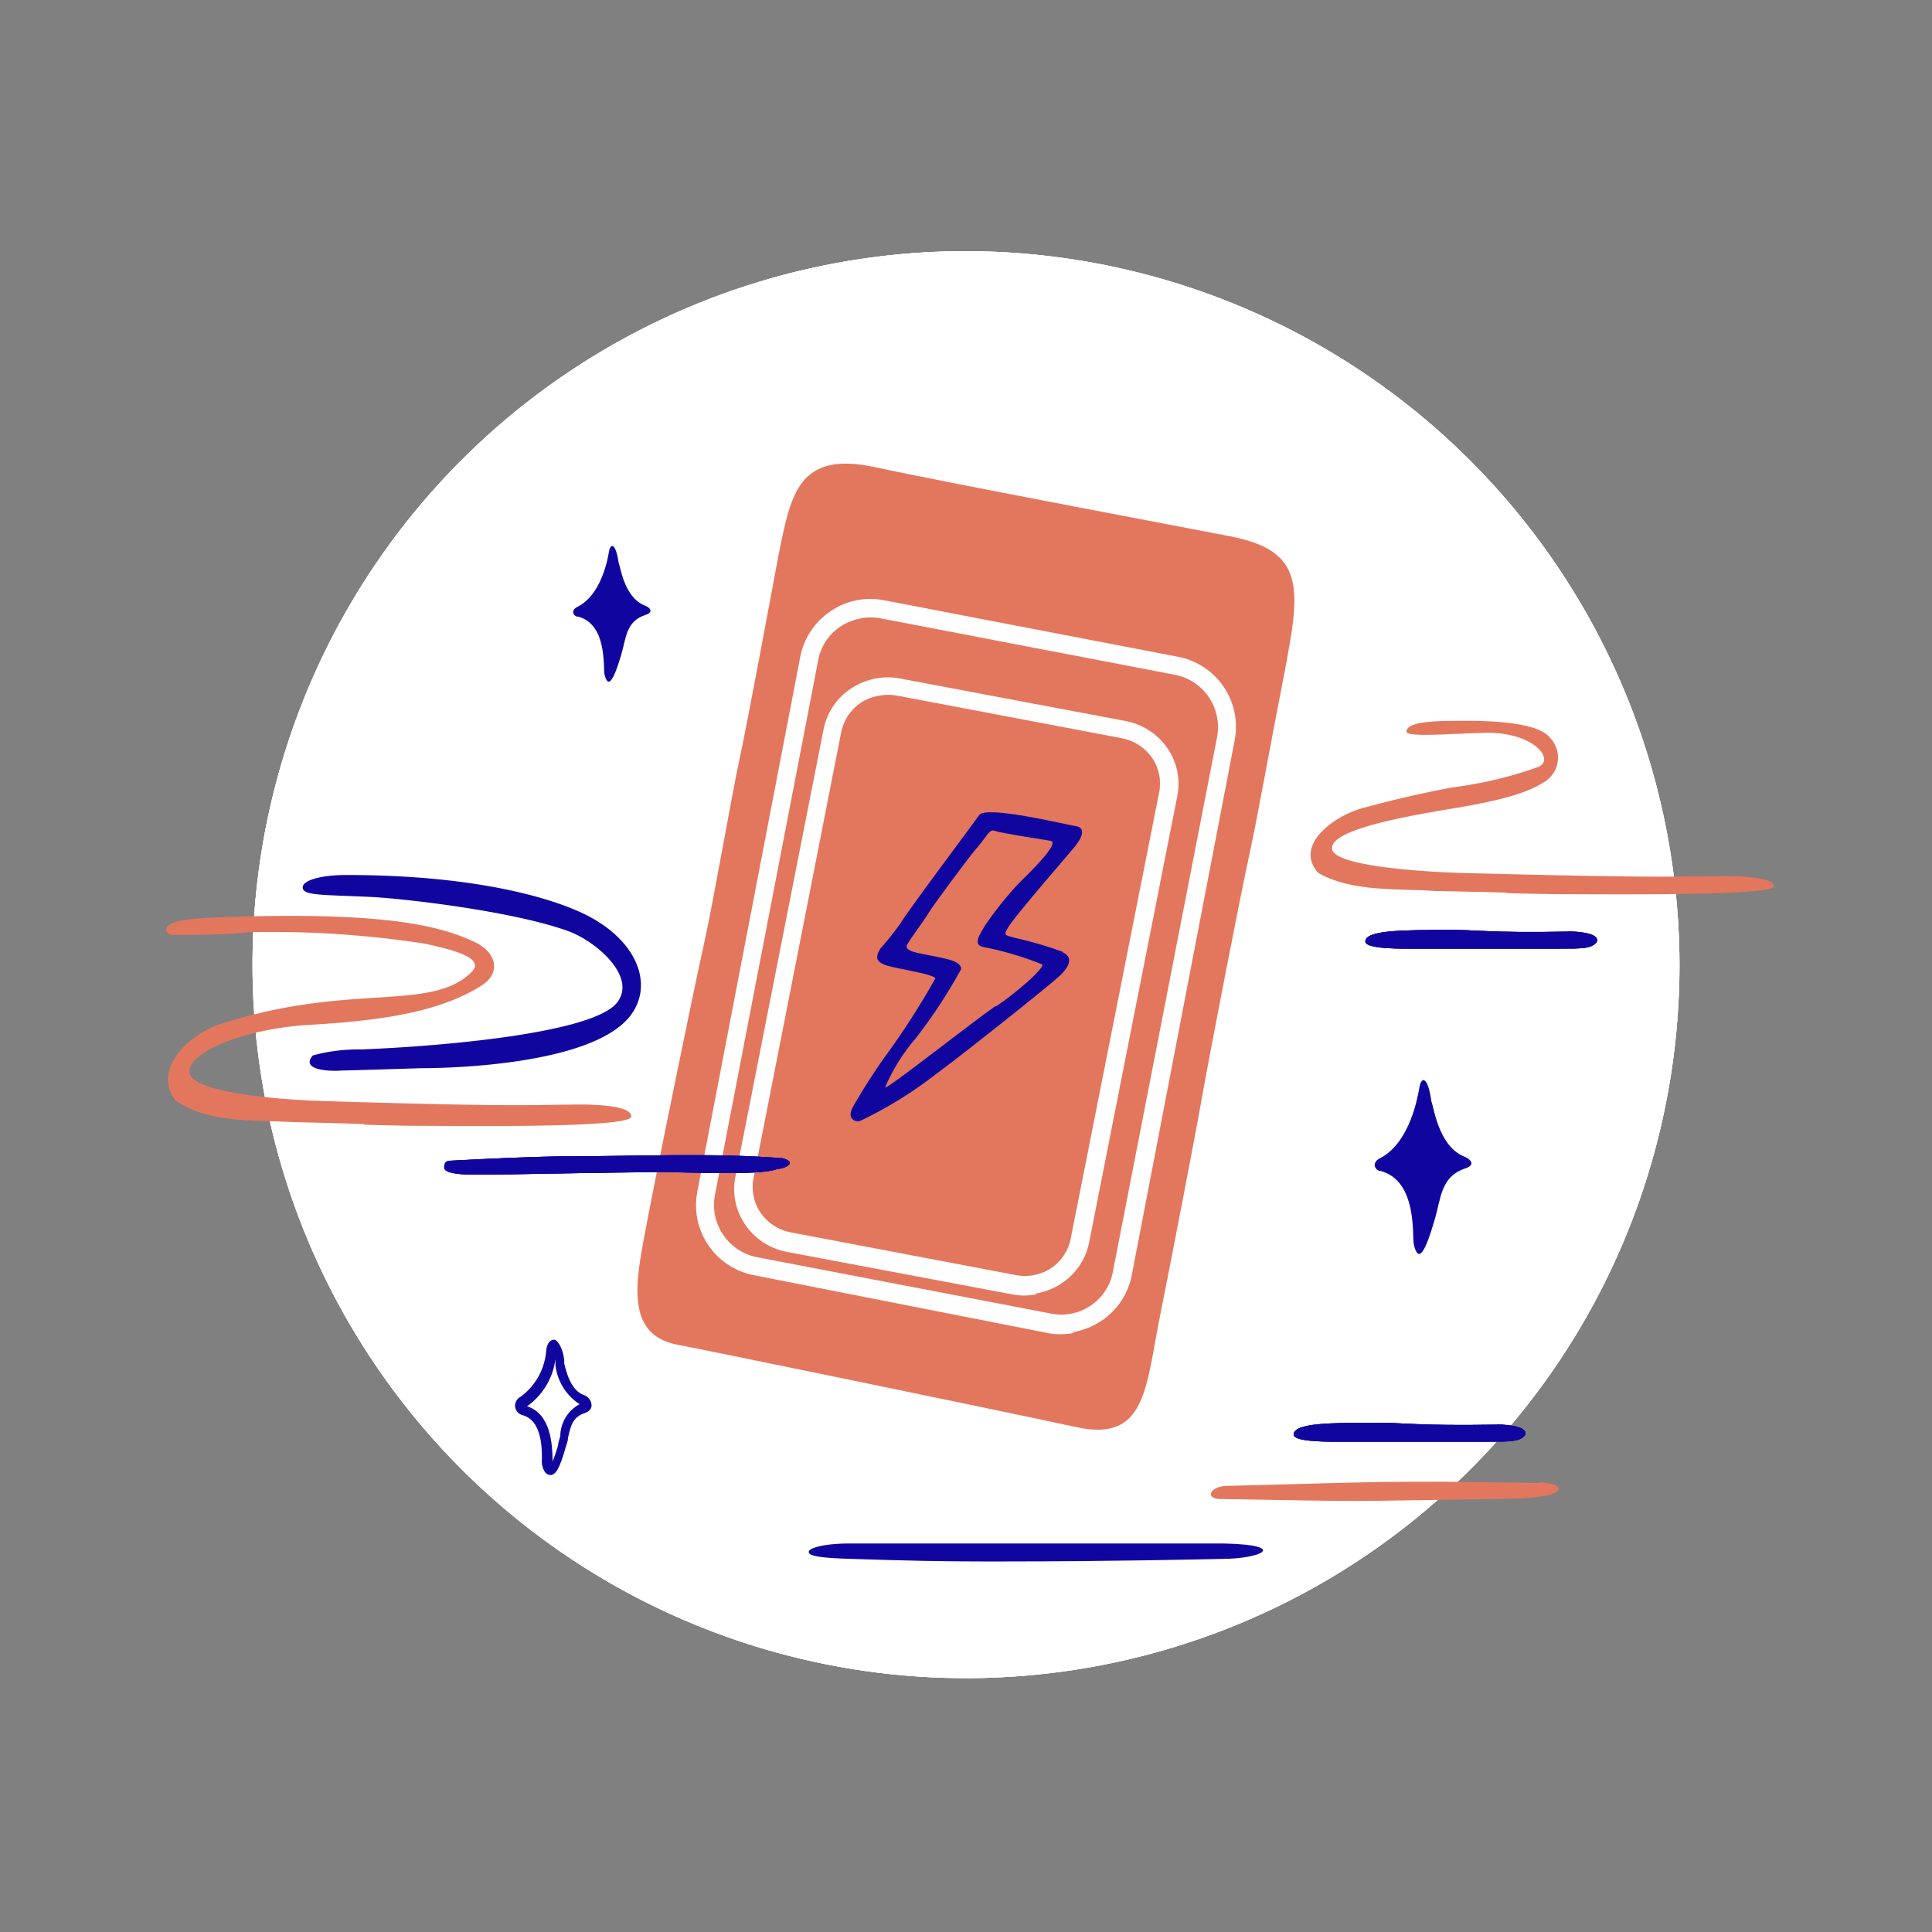 <svg xmlns="http://www.w3.org/2000/svg" xmlns:xlink="http://www.w3.org/1999/xlink" viewBox="0 0 100 100"><rect x="0" y="0" width="100" height="100" fill="#808080" stroke="none"/><defs><style>.cls-1,.cls-2,.cls-9{fill:#fff;}.cls-1,.cls-3,.cls-5,.cls-7{clip-rule:evenodd;}.cls-3,.cls-4{fill:none;}.cls-30,.cls-5,.cls-6{fill:#10069f;}.cls-46,.cls-48,.cls-7{fill:#eead9e;}.cls-8{isolation:isolate;}.cls-30,.cls-46,.cls-9{fill-rule:evenodd;}.cls-10{clip-path:url(#clip-path);}.cls-11{clip-path:url(#clip-path-2);}.cls-12{clip-path:url(#clip-path-3);}.cls-13{clip-path:url(#clip-path-4);}.cls-14{clip-path:url(#clip-path-5);}.cls-15{clip-path:url(#clip-path-6);}.cls-16{clip-path:url(#clip-path-7);}.cls-17{clip-path:url(#clip-path-8);}.cls-18{fill:#e3775e;}.cls-19{clip-path:url(#clip-path-9);}.cls-20{fill:#fefefe;}.cls-21{clip-path:url(#clip-path-11);}.cls-22{clip-path:url(#clip-path-13);}.cls-23{clip-path:url(#clip-path-15);}.cls-24{clip-path:url(#clip-path-16);}.cls-25{clip-path:url(#clip-path-17);}.cls-26{clip-path:url(#clip-path-18);}.cls-27{clip-path:url(#clip-path-19);}.cls-28{clip-path:url(#clip-path-20);}.cls-29{clip-path:url(#clip-path-21);}.cls-31{clip-path:url(#clip-path-22);}.cls-32{clip-path:url(#clip-path-23);}.cls-33{clip-path:url(#clip-path-24);}.cls-34{clip-path:url(#clip-path-25);}.cls-35{clip-path:url(#clip-path-26);}.cls-36{clip-path:url(#clip-path-27);}.cls-37{clip-path:url(#clip-path-28);}.cls-38{clip-path:url(#clip-path-29);}.cls-39{clip-path:url(#clip-path-30);}.cls-40{clip-path:url(#clip-path-31);}.cls-41{clip-path:url(#clip-path-32);}.cls-42{clip-path:url(#clip-path-33);}.cls-43{clip-path:url(#clip-path-34);}.cls-44{clip-path:url(#clip-path-35);}.cls-45{clip-path:url(#clip-path-36);}.cls-47{clip-path:url(#clip-path-37);}.cls-49{clip-path:url(#clip-path-38);}.cls-50{clip-path:url(#clip-path-39);}.cls-51{clip-path:url(#clip-path-40);}.cls-52{clip-path:url(#clip-path-41);}.cls-53{clip-path:url(#clip-path-42);}.cls-54{clip-path:url(#clip-path-43);}.cls-55{clip-path:url(#clip-path-44);}</style><clipPath id="clip-path"><path class="cls-1" d="M86.93,50A36.93,36.93,0,1,1,50,13,37,37,0,0,1,86.93,50"/></clipPath><clipPath id="clip-path-2"><rect class="cls-2" x="12.65" y="12.63" width="75" height="75"/></clipPath><clipPath id="clip-path-3"><path class="cls-3" d="M29.91,31.91c1.54.4,1.3,2.66,1.38,3,.19.78.47.29.86-1,.26-.88.24-1.76,1.28-2.09.42-.14.21-.38-.06-.48-1.09-.43-1.27-2.1-1.35-2.21-.14-1-.41-1.06-.5-.58-.05.29-.36,2.24-1.65,2.87-.31.16-.23.43,0,.5"/></clipPath><clipPath id="clip-path-4"><rect class="cls-4" x="-982.73" y="-843.74" width="1440" height="6162"/></clipPath><clipPath id="clip-path-5"><path class="cls-3" d="M28.75,70.67c0-.07,0-.11,0-.1l0,0v-.07a1,1,0,0,1,0-.15,3.55,3.55,0,0,1-1.47,2.44c1.24.39,1.3,2,1.32,2.68v.18a8,8,0,0,0,.29-.86c0-.16.08-.31.11-.46A1.9,1.9,0,0,1,30,72.68,2.78,2.78,0,0,1,28.75,70.67Zm-.28,5.67c-.29,0-.39-.4-.42-.55a2.25,2.25,0,0,1,0-.35c0-.63-.06-1.94-1-2.19a.52.52,0,0,1-.39-.45.54.54,0,0,1,.31-.52,3.29,3.29,0,0,0,1.31-2.46c.08-.42.28-.47.4-.48s.42.31.52,1a1.31,1.31,0,0,1,0,.21c.1.41.32,1.39,1,1.65a.59.59,0,0,1,.42.53c0,.11-.05.32-.38.42-.6.21-.7.65-.84,1.27,0,.16-.07.32-.12.49-.31,1.09-.51,1.44-.8,1.44Z"/></clipPath><clipPath id="clip-path-6"><rect class="cls-4" x="-1023.77" y="-828.66" width="1440" height="6162"/></clipPath><clipPath id="clip-path-7"><path class="cls-3" d="M66.62,34.06c.75-3.91.67-5.62-3-6.31-.5-.11-14.51-2.74-18.33-3.57-4-.86-4.36,1.42-5,4.59-.3,1.58-1.61,8.69-2,10.46s-1.4,7.63-1.87,9.71-2.27,10.88-2.87,14C33,65.91,32.16,69,35,69.59c1,.18,16.33,3.33,20.72,4.28,3.66.79,3.57-2.08,4.37-6,.39-1.92,1.71-8.73,2.13-11.1s1.94-10.21,2.41-12.36.91-4.76,2-10.35"/></clipPath><clipPath id="clip-path-8"><rect class="cls-4" x="-983.4" y="-845" width="1440" height="6162"/></clipPath><clipPath id="clip-path-9"><path class="cls-3" d="M45.54,36a2.65,2.65,0,0,0-1,.38,2.41,2.41,0,0,0-1,1.52L39,61a2.33,2.33,0,0,0,.38,1.79,2.44,2.44,0,0,0,1.56,1L52.59,66a2.46,2.46,0,0,0,1.83-.37,2.37,2.37,0,0,0,1-1.52L60,41a2.33,2.33,0,0,0-.38-1.79,2.44,2.44,0,0,0-1.56-1L46.41,36a2.54,2.54,0,0,0-.87,0m8.08,31a3.28,3.28,0,0,1-1.21,0l-11.67-2.2a3.38,3.38,0,0,1-2.16-1.4,3.24,3.24,0,0,1-.52-2.47l4.57-23.19a3.3,3.3,0,0,1,1.43-2.11,3.43,3.43,0,0,1,2.53-.51l11.67,2.2a3.38,3.38,0,0,1,2.16,1.4,3.24,3.24,0,0,1,.52,2.47L56.37,64.32a3.3,3.3,0,0,1-1.43,2.11,3.41,3.41,0,0,1-1.32.52"/></clipPath><clipPath id="clip-path-11"><path class="cls-3" d="M51.52,52.08c-1,.67-5.58,4.29-5.71,4.21a9.68,9.68,0,0,1,1.59-2.55,26.6,26.6,0,0,0,2.35-3.58c0-.44-.86-.55-1.52-.69s-1.47-.22-1.27-.58.82-1.17,1.1-1.63,2.11-2.92,2.41-3.26c.6-.67.73-1.1,1-1,.49.16,2.76.48,2.93.53.45.13-1.16,1.69-1.65,2.17A18.12,18.12,0,0,0,51,47.88c-.27.45-.66,1-.14,1.13a16.55,16.55,0,0,1,3.09.91c.09.22-1.38,1.49-2.38,2.16M55,49.26a20.55,20.55,0,0,0-2.43-.71c-.61-.15-.61-.15-.4-.53.38-.65,3.16-3.81,3.51-4.26s.52-.92,0-1-4.64-1.09-5-.57-3.47,4.65-4.08,5.61a14,14,0,0,1-1,1.26c-.51.73,0,.88,1,1.08.61.13,1.79.33,1.81.51a40.42,40.42,0,0,1-2.65,4.11c-.72,1-1.55,2.38-1.67,2.65-.22.52.19.67.41.62a21.33,21.33,0,0,0,3.89-2.39c1.83-1.36,6-4.69,6.47-5.14s.72-.94.16-1.2"/></clipPath><clipPath id="clip-path-13"><path class="cls-3" d="M44.58,32a2.88,2.88,0,0,0-1.08.43,2.67,2.67,0,0,0-1.15,1.74L37,61.87a2.76,2.76,0,0,0,2.17,3.2L54.45,68a2.71,2.71,0,0,0,2-.42,2.67,2.67,0,0,0,1.15-1.74L63,38.13a2.76,2.76,0,0,0-2.17-3.2L45.55,32a2.88,2.88,0,0,0-1,0m11,37a3.61,3.61,0,0,1-1.31,0L39,66a3.69,3.69,0,0,1-2.91-4.3h0L41.42,34A3.69,3.69,0,0,1,43,31.63a3.65,3.65,0,0,1,2.76-.56L61,34a3.69,3.69,0,0,1,2.91,4.3L58.58,66A3.66,3.66,0,0,1,57,68.37a3.88,3.88,0,0,1-1.45.58"/></clipPath><clipPath id="clip-path-15"><rect class="cls-4" x="41.86" y="79.87" width="23.52" height="0.95"/></clipPath><clipPath id="clip-path-16"><rect class="cls-4" x="-1479.92" y="-753.79" width="2205.91" height="5705.64"/></clipPath><clipPath id="clip-path-17"><rect class="cls-4" x="41.25" y="79.56" width="26.04" height="1.85"/></clipPath><clipPath id="clip-path-18"><path class="cls-3" d="M63.32,79.89c-2.42,0-12.28,0-19.35,0-1.42,0-2.13.26-2.11.44s.37.31,2.28.36c2.54.08,4.38.14,7.94.13,5.22,0,10.21-.11,11.11-.13,2.17,0,3.51-.73.13-.8"/></clipPath><clipPath id="clip-path-19"><rect class="cls-4" x="41.25" y="79.56" width="24.51" height="1.85"/></clipPath><clipPath id="clip-path-20"><path class="cls-3" d="M79.64,76.76c-8-.14-8.21-.05-16.12.15-.87,0-1.22.67-.33.68,8.24.14,5.91.12,13.8,0,1.63,0,3.58-.07,3.68-.5.06-.27-.59-.35-1-.36"/></clipPath><clipPath id="clip-path-21"><rect class="cls-4" x="-936.73" y="-818.31" width="1440" height="6162"/></clipPath><clipPath id="clip-path-22"><path class="cls-5" d="M77.48,73.74c-4.33.07-4.57-.11-6.52-.1s-4,0-4,.61c0,.26.77.36,1.92.37,3.8,0,7.09,0,8.2,0s1.58,0,1.85-.33c.26-.56-1.45-.56-1.45-.56"/></clipPath><clipPath id="clip-path-23"><rect class="cls-6" x="-930.44" y="-816.36" width="1440" height="6162"/></clipPath><clipPath id="clip-path-24"><path class="cls-5" d="M81.19,48.22c-4.33.08-4.57-.11-6.52-.09s-4,0-4,.6c0,.26.77.36,1.92.37,3.8,0,7.09,0,8.2,0s1.58,0,1.85-.33c.26-.56-1.45-.56-1.45-.56"/></clipPath><clipPath id="clip-path-25"><rect class="cls-6" x="-926.73" y="-841.87" width="1440" height="6162"/></clipPath><clipPath id="clip-path-26"><path class="cls-3" d="M71.46,60.61c1.93.51,1.62,3.41,1.72,3.81.24,1,.59.38,1.07-1.26.34-1.12.3-2.26,1.61-2.69.53-.17.26-.48-.08-.61-1.36-.55-1.59-2.7-1.69-2.84-.17-1.27-.51-1.36-.62-.74-.07.36-.45,2.87-2.06,3.68-.39.2-.29.56,0,.65"/></clipPath><clipPath id="clip-path-27"><rect class="cls-4" x="-981.24" y="-850.09" width="1440" height="6162"/></clipPath><clipPath id="clip-path-28"><path class="cls-5" d="M29.32,59.85c3.7,0,7.52-.19,11.18.1.84.22.08.55-.24.55-.78.3-3.09.22-5.68.17-3.09,0-8.09.13-9.94.13S23,60.46,23,60.33a.27.27,0,0,1,.26-.25c2-.1,4.07-.21,6.11-.23"/></clipPath><clipPath id="clip-path-29"><rect class="cls-6" x="-1549.5" y="-825.2" width="2151.58" height="6162"/></clipPath><clipPath id="clip-path-30"><path class="cls-5" d="M-92.95,43.78c0-.05,0-.09,0-.08l0-.05v-.06a.69.69,0,0,1,0-.13,3.06,3.06,0,0,1-1.39,2.13c1.18.33,1.23,1.73,1.25,2.33v.15a4.86,4.86,0,0,0,.27-.75,2.85,2.85,0,0,0,.11-.39,1.68,1.68,0,0,1,1-1.4A2.43,2.43,0,0,1-92.95,43.78Zm-.25,4.94c-.28,0-.37-.35-.4-.48a1.74,1.74,0,0,1,0-.3c0-.55-.06-1.69-1-1.91a.48.48,0,0,1-.37-.39.44.44,0,0,1,.3-.45,2.85,2.85,0,0,0,1.24-2.14c.07-.37.26-.42.37-.42s.41.27.5.86l.05.18c.09.36.3,1.21.92,1.44.26.1.41.27.4.45s0,.28-.36.38c-.57.17-.66.56-.8,1.1,0,.14-.07.28-.11.42-.3.95-.48,1.26-.75,1.26Z"/></clipPath><clipPath id="clip-path-31"><path class="cls-5" d="M-42.3,76c-1.1-.53-1.37-2.15-1.42-2.39-.07-.4-.31-.34-.43.48-.06.09-.22,1.49-1.15,1.84-.24.09-.42.29-.06.4.9.27.88,1,1.1,1.74.34,1.06.58,1.47.75.82.06-.26-.15-2.14,1.18-2.47.23-.06.31-.29,0-.42"/></clipPath><clipPath id="clip-path-32"><path class="cls-5" d="M-34.45,66.76c-1.41-.67-1.75-2.74-1.81-3-.1-.51-.4-.43-.55.61-.08.12-.28,1.89-1.48,2.34-.29.12-.53.37-.07.51,1.15.35,1.12,1.29,1.41,2.22.42,1.35.73,1.87.94,1,.09-.33-.18-2.72,1.51-3.15.3-.07.39-.36,0-.53"/></clipPath><clipPath id="clip-path-33"><path class="cls-3" d="M-25.85,55.21c-1.27-.06-6.46,0-10.19,0-.74,0-1.12.34-1.11.56s.2.4,1.2.48c1.34.09,2.31.18,4.18.16,2.75,0,5.38-.14,5.86-.16,1.14-.06,1.84-1,.06-1"/></clipPath><clipPath id="clip-path-34"><path class="cls-3" d="M-21.06,51.58a129.43,129.43,0,0,0-13.08.19c-.71,0-1,.85-.28.87,6.7.18,4.81.15,11.21,0,1.32,0,2.91-.08,3-.63.05-.34-.47-.45-.83-.46"/></clipPath><clipPath id="clip-path-35"><path class="cls-3" d="M-67.4,76.73c-4.3.09-8.46,0-10.4,0s-4,.06-4,.7c0,.3.77.42,1.91.43,3.78,0,11-.12,12.08-.14s1.57,0,1.84-.39c.25-.65-1.45-.65-1.45-.65"/></clipPath><clipPath id="clip-path-36"><path class="cls-3" d="M-62.62,46.72l0,0s0,0,0,0"/></clipPath><clipPath id="clip-path-37"><path class="cls-7" d="M-44.57,52c-1.28,0-8.23.15-9.24-1.25-.83-1.15.32-2.54,2.64-3.07a25.35,25.35,0,0,1,6.51-.38c1.26,0,1.95,0,2-.38s-1-.57-4-.5c-2.5.06-5.22-.06-7.48,1.49a2.3,2.3,0,0,0-.47,3.49c1.56,1.47,5.32,1.37,8.69,1.36,2.17,0,3.5.07,3.75-.23.41-.49-1.08-.53-2.42-.53"/></clipPath><clipPath id="clip-path-38"><path class="cls-7" d="M-43.34,49.4c-.44-.07-.86,0-2.87-.09s-4.71-.13-5.1-.06c-.65.1-.4.82.33.84,3.08.08,4.16,0,7.1.06,1.41,0,1.69-.77.54-.75"/></clipPath><clipPath id="clip-path-39"><path class="cls-7" d="M-45.32,60.28a35.21,35.21,0,0,1-6.44-.46,14,14,0,0,1-6-2.39,20,20,0,0,1-6.7-7.65c-1.93-3.65-3-5.66-6.59-7.78s-10.81-2.11-12.91-2.11-3.21.65-2.53.94c.4.18,5.59,0,8.17.21a15.29,15.29,0,0,1,7.4,2.26,17.59,17.59,0,0,1,5.28,6.59,20.93,20.93,0,0,0,7.85,8.86c3.5,2.12,8.93,2.66,12.74,2.56,2.49-.07,2.63-.23,2.63-.63s-.89-.4-2.94-.4"/></clipPath><clipPath id="clip-path-40"><path class="cls-7" d="M-85.63,52.17c4.22,0,7.11.29,10.28-.5,1.8-.45,2.67-1.56,2.74-2.43.21-2.37-2.58-3.58-5.18-3.78a50.69,50.69,0,0,0-8.2.09c-1,.1-1.51,1-.25,1,1.69,0,3-.15,7.21-.12,1.53,0,4.88.37,5.39,2,.34,1.09-.09,1.73-1.91,2.24-3.34.93-5.87.66-8.63.68s-3,.2-2.72.6c.16.2.78.23,1.27.25"/></clipPath><clipPath id="clip-path-41"><path class="cls-7" d="M-77.73,49.54c.63,0,2.63-.1,1.72-.9a13.74,13.74,0,0,0-4-.3c-1.88,0-4.09.07-5.87.18-1.94.12-1,1.12-.26,1.06,3.24.15,5.18,0,8.42,0"/></clipPath><clipPath id="clip-path-42"><path class="cls-7" d="M-44.73,54.36c-4.66.11-9-.25-10.77-1.7A2.89,2.89,0,0,1-57,49.84a4.81,4.81,0,0,1,1.85-3A10.12,10.12,0,0,1-50,45.12,36.43,36.43,0,0,1-43.92,45c1.53,0,1.67-.77.2-.79s-3.59-.06-5.65,0a13.26,13.26,0,0,0-6.59,2A5.42,5.42,0,0,0-58.23,50c0,2.14,1.81,3.48,3.26,4a23.94,23.94,0,0,0,9.7,1.29c2.14-.08,3.36-.12,3.37-.64s-1.86-.36-2.83-.34"/></clipPath><clipPath id="clip-path-43"><path class="cls-3" d="M-35.89,27.82c-.13-.39-1.76-.45-3.6-.34h-.29c-.29,0,.06-.61.49-2.94s.9-4.53.57-5-1.91,3-2,3.12S-43,28-43.26,28.7c-.41,1-.8,1.69-.53,2.12a7.73,7.73,0,0,0,2.42,0c.88,0,.75.16.66.35s-.64,1.94-.87,2.54l-.26.67c-.24.6-1.5,3.88-1.12,4.07s6.63-9.69,6.7-9.78a1.42,1.42,0,0,0,.38-.86Z"/></clipPath><clipPath id="clip-path-44"><path class="cls-5" d="M-54.09,23.54c-1.1-.53-1.37-2.15-1.42-2.39-.07-.4-.31-.34-.43.48-.06.09-.22,1.49-1.16,1.84-.23.09-.41.29,0,.4.9.28.88,1,1.1,1.74.34,1.06.58,1.47.74.82.07-.26-.14-2.14,1.19-2.47.23-.06.3-.29,0-.42"/></clipPath></defs><g id="Layer_1" data-name="Layer 1"><g class="cls-8"><path class="cls-9" d="M86.93,50A36.93,36.93,0,1,1,50,13,37,37,0,0,1,86.93,50"/><g class="cls-10"><rect class="cls-2" x="12.65" y="12.63" width="75" height="75"/><g class="cls-11"><rect class="cls-2" x="8.07" y="7.98" width="83.86" height="84.05"/></g></g></g><g class="cls-12"><g class="cls-13"><rect class="cls-6" x="24.67" y="23.26" width="14" height="17"/></g></g><g class="cls-14"><g class="cls-15"><rect class="cls-6" x="21.63" y="64.34" width="14" height="17"/></g></g><g class="cls-16"><g class="cls-17"><rect class="cls-18" x="28" y="19" width="44" height="60"/></g></g><g class="cls-19"><g class="cls-17"><rect class="cls-20" x="33" y="30" width="33" height="42"/></g></g><g class="cls-21"><g class="cls-17"><rect class="cls-6" x="39" y="37" width="22" height="26"/></g></g><g class="cls-22"><g class="cls-17"><rect class="cls-20" x="31" y="26" width="38" height="48"/></g></g><g class="cls-23"><g class="cls-24"><g class="cls-8"><g class="cls-25"><g class="cls-26"><g class="cls-27"><rect class="cls-6" x="34.2" y="75.24" width="38.83" height="10.21"/></g></g></g></g></g></g><g class="cls-28"><g class="cls-29"><rect class="cls-18" x="57.67" y="71.69" width="28" height="11"/></g></g><path class="cls-30" d="M77.48,73.74c-4.33.07-4.57-.11-6.52-.1s-4,0-4,.61c0,.26.77.36,1.92.37,3.8,0,7.09,0,8.2,0s1.58,0,1.85-.33c.26-.56-1.45-.56-1.45-.56"/><g class="cls-31"><rect class="cls-6" x="-930.44" y="-816.36" width="1440" height="6162"/><g class="cls-32"><rect class="cls-6" x="61.96" y="68.64" width="22" height="11"/></g></g><path class="cls-30" d="M81.19,48.22c-4.33.08-4.57-.11-6.52-.09s-4,0-4,.6c0,.26.77.36,1.92.37,3.8,0,7.09,0,8.2,0s1.58,0,1.85-.33c.26-.56-1.45-.56-1.45-.56"/><g class="cls-33"><rect class="cls-6" x="-926.73" y="-841.87" width="1440" height="6162"/><g class="cls-34"><rect class="cls-6" x="65.67" y="43.13" width="22" height="11"/></g></g><g class="cls-35"><g class="cls-36"><rect class="cls-6" x="66.16" y="50.91" width="15" height="19"/></g></g><path class="cls-18" d="M11.61,47.47c-1.33.05-3.14.12-3,.71a.31.31,0,0,0,.33.21c1.2,0,2.7,0,3.91-.14a52.27,52.27,0,0,1,9.18.6c1,.24,3.17.66,2.39,1.45-2.12,2.13-6.34.5-13.14,2.75-1.37.47-3.46,2.22-2.19,3.92,1.74,1.18,4.07,1,6.09,1.11,7.22.17.6.08,6,.19,2.45,0,11.44.14,11.49-.47s-2.06-.61-2.32-.63c-2.93,0-2.82.15-13.63-.18-2.27-.07-6.78-.43-6.91-1.47s2.82-2.27,6.16-2.47,6.7-.57,9-2.07c.93-.61.78-1.67-.42-2.23C22.76,47.91,19.89,47.18,11.61,47.47Z"/><path class="cls-6" d="M11.07,55.57h0m6.87-10.28c-1.38,0-2.32.29-2.27.67s.86.35,3.42.46c1.69.07,7.64.75,10.47,1.83,1.46.61,3.37,2.35,2.39,3.63-1.18,1.56-8.74,2.26-13.27,2.44a8.88,8.88,0,0,0-2.49.31c-.67.78.92.83,1.51.78,0,0,.27,0,4.09-.12.51,0,8.54,0,10.76-2.62,1.41-1.69.4-4.22-2.7-5.54C28,46.33,24.18,45.29,17.94,45.29Z"/><path class="cls-18" d="M75.8,37.31c-1.33,0-3,0-3,.56,0,.32,2.51.08,4.23.06,2.3,0,3.47,1.34,2.61,1.76a20.93,20.93,0,0,1-4.42,1.06c-1,.18-2.84.56-4.8,1.11-1.37.4-3.46,1.88-2.19,3.32,1.75,1,4.08.8,6.1.94,7.21.14.59.06,6,.16,2.44,0,11.43.11,11.48-.4s-2-.52-2.32-.53c-2.93,0-2.82.12-13.63-.16-2.27-.06-6.78-.36-6.91-1.24s2.86-1.55,6.17-2.09,4.21-1,4.9-1.44a1.48,1.48,0,0,0,.22-2.22C79.74,37.52,77.9,37.3,75.8,37.31Z"/><path class="cls-30" d="M29.32,59.85c3.7,0,7.52-.19,11.18.1.84.22.08.55-.24.55-.78.3-3.09.22-5.68.17-3.09,0-8.09.13-9.94.13S23,60.46,23,60.33a.27.27,0,0,1,.26-.25c2-.1,4.07-.21,6.11-.23"/><g class="cls-37"><rect class="cls-6" x="-1549.5" y="-825.2" width="2151.58" height="6162"/><g class="cls-38"><rect class="cls-6" x="15.48" y="54.8" width="32.87" height="11"/></g></g><path class="cls-30" d="M-92.95,43.78c0-.05,0-.09,0-.08l0-.05v-.06a.69.69,0,0,1,0-.13,3.06,3.06,0,0,1-1.39,2.13c1.18.33,1.23,1.73,1.25,2.33v.15a4.86,4.86,0,0,0,.27-.75,2.85,2.85,0,0,0,.11-.39,1.68,1.68,0,0,1,1-1.4A2.43,2.43,0,0,1-92.95,43.78Zm-.25,4.94c-.28,0-.37-.35-.4-.48a1.74,1.74,0,0,1,0-.3c0-.55-.06-1.69-1-1.91a.48.48,0,0,1-.37-.39.44.44,0,0,1,.3-.45,2.85,2.85,0,0,0,1.24-2.14c.07-.37.26-.42.37-.42s.41.27.5.86l.05.18c.09.36.3,1.21.92,1.44.26.1.41.27.4.45s0,.28-.36.38c-.57.17-.66.56-.8,1.1,0,.14-.07.28-.11.42-.3.95-.48,1.26-.75,1.26Z"/><g class="cls-39"><rect class="cls-6" x="-787.75" y="-842.3" width="1440" height="6162"/></g><path class="cls-30" d="M-42.3,76c-1.1-.53-1.37-2.15-1.42-2.39-.07-.4-.31-.34-.43.48-.06.09-.22,1.49-1.15,1.84-.24.09-.42.29-.06.4.9.27.88,1,1.1,1.74.34,1.06.58,1.47.75.82.06-.26-.15-2.14,1.18-2.47.23-.06.31-.29,0-.42"/><g class="cls-40"><rect class="cls-6" x="-794.91" y="-833.12" width="1440" height="6162"/></g><path class="cls-30" d="M-34.45,66.76c-1.41-.67-1.75-2.74-1.81-3-.1-.51-.4-.43-.55.61-.08.12-.28,1.89-1.48,2.34-.29.12-.53.37-.07.51,1.15.35,1.12,1.29,1.41,2.22.42,1.35.73,1.87.94,1,.09-.33-.18-2.72,1.51-3.15.3-.07.39-.36,0-.53"/><g class="cls-41"><rect class="cls-6" x="-791.41" y="-830.82" width="1440" height="6162"/></g><path class="cls-46" d="M-44.57,52c-1.28,0-8.23.15-9.24-1.25-.83-1.15.32-2.54,2.64-3.07a25.35,25.35,0,0,1,6.51-.38c1.26,0,1.95,0,2-.38s-1-.57-4-.5c-2.5.06-5.22-.06-7.48,1.49a2.3,2.3,0,0,0-.47,3.49c1.56,1.47,5.32,1.37,8.69,1.36,2.17,0,3.5.07,3.75-.23.41-.49-1.08-.53-2.42-.53"/><g class="cls-47"><rect class="cls-48" x="-789.54" y="-844.85" width="1440" height="6162"/></g><path class="cls-46" d="M-43.34,49.4c-.44-.07-.86,0-2.87-.09s-4.71-.13-5.1-.06c-.65.1-.4.82.33.84,3.08.08,4.16,0,7.1.06,1.41,0,1.69-.77.54-.75"/><g class="cls-49"><rect class="cls-48" x="-789.54" y="-844.85" width="1440" height="6162"/></g><path class="cls-46" d="M-45.32,60.28a35.21,35.21,0,0,1-6.44-.46,14,14,0,0,1-6-2.39,20,20,0,0,1-6.7-7.65c-1.93-3.65-3-5.66-6.59-7.78s-10.81-2.11-12.91-2.11-3.21.65-2.53.94c.4.18,5.59,0,8.17.21a15.29,15.29,0,0,1,7.4,2.26,17.59,17.59,0,0,1,5.28,6.59,20.93,20.93,0,0,0,7.85,8.86c3.5,2.12,8.93,2.66,12.74,2.56,2.49-.07,2.63-.23,2.63-.63s-.89-.4-2.94-.4"/><g class="cls-50"><rect class="cls-48" x="-789.54" y="-844.85" width="1440" height="6162"/></g><path class="cls-46" d="M-85.63,52.17c4.22,0,7.11.29,10.28-.5,1.8-.45,2.67-1.56,2.74-2.43.21-2.37-2.58-3.58-5.18-3.78a50.69,50.69,0,0,0-8.2.09c-1,.1-1.51,1-.25,1,1.69,0,3-.15,7.21-.12,1.53,0,4.88.37,5.39,2,.34,1.09-.09,1.73-1.91,2.24-3.34.93-5.87.66-8.63.68s-3,.2-2.72.6c.16.2.78.23,1.27.25"/><g class="cls-51"><rect class="cls-48" x="-789.54" y="-844.85" width="1440" height="6162"/></g><path class="cls-46" d="M-77.73,49.54c.63,0,2.63-.1,1.72-.9a13.74,13.74,0,0,0-4-.3c-1.88,0-4.09.07-5.87.18-1.94.12-1,1.12-.26,1.06,3.24.15,5.18,0,8.42,0"/><g class="cls-52"><rect class="cls-48" x="-789.54" y="-844.85" width="1440" height="6162"/></g><path class="cls-46" d="M-44.73,54.36c-4.66.11-9-.25-10.77-1.7A2.89,2.89,0,0,1-57,49.84a4.81,4.81,0,0,1,1.85-3A10.12,10.12,0,0,1-50,45.12,36.43,36.43,0,0,1-43.92,45c1.53,0,1.67-.77.2-.79s-3.59-.06-5.65,0a13.26,13.26,0,0,0-6.59,2A5.42,5.42,0,0,0-58.23,50c0,2.14,1.81,3.48,3.26,4a23.94,23.94,0,0,0,9.7,1.29c2.14-.08,3.36-.12,3.37-.64s-1.86-.36-2.83-.34"/><g class="cls-53"><rect class="cls-48" x="-789.54" y="-844.85" width="1440" height="6162"/></g><path class="cls-30" d="M-54.09,23.54c-1.1-.53-1.37-2.15-1.42-2.39-.07-.4-.31-.34-.43.48-.06.09-.22,1.49-1.16,1.84-.23.09-.41.29,0,.4.9.28.88,1,1.1,1.74.34,1.06.58,1.47.74.82.07-.26-.14-2.14,1.19-2.47.23-.06.3-.29,0-.42"/><g class="cls-55"><rect class="cls-6" x="-806.7" y="-885.54" width="1440" height="6162"/></g></g></svg>